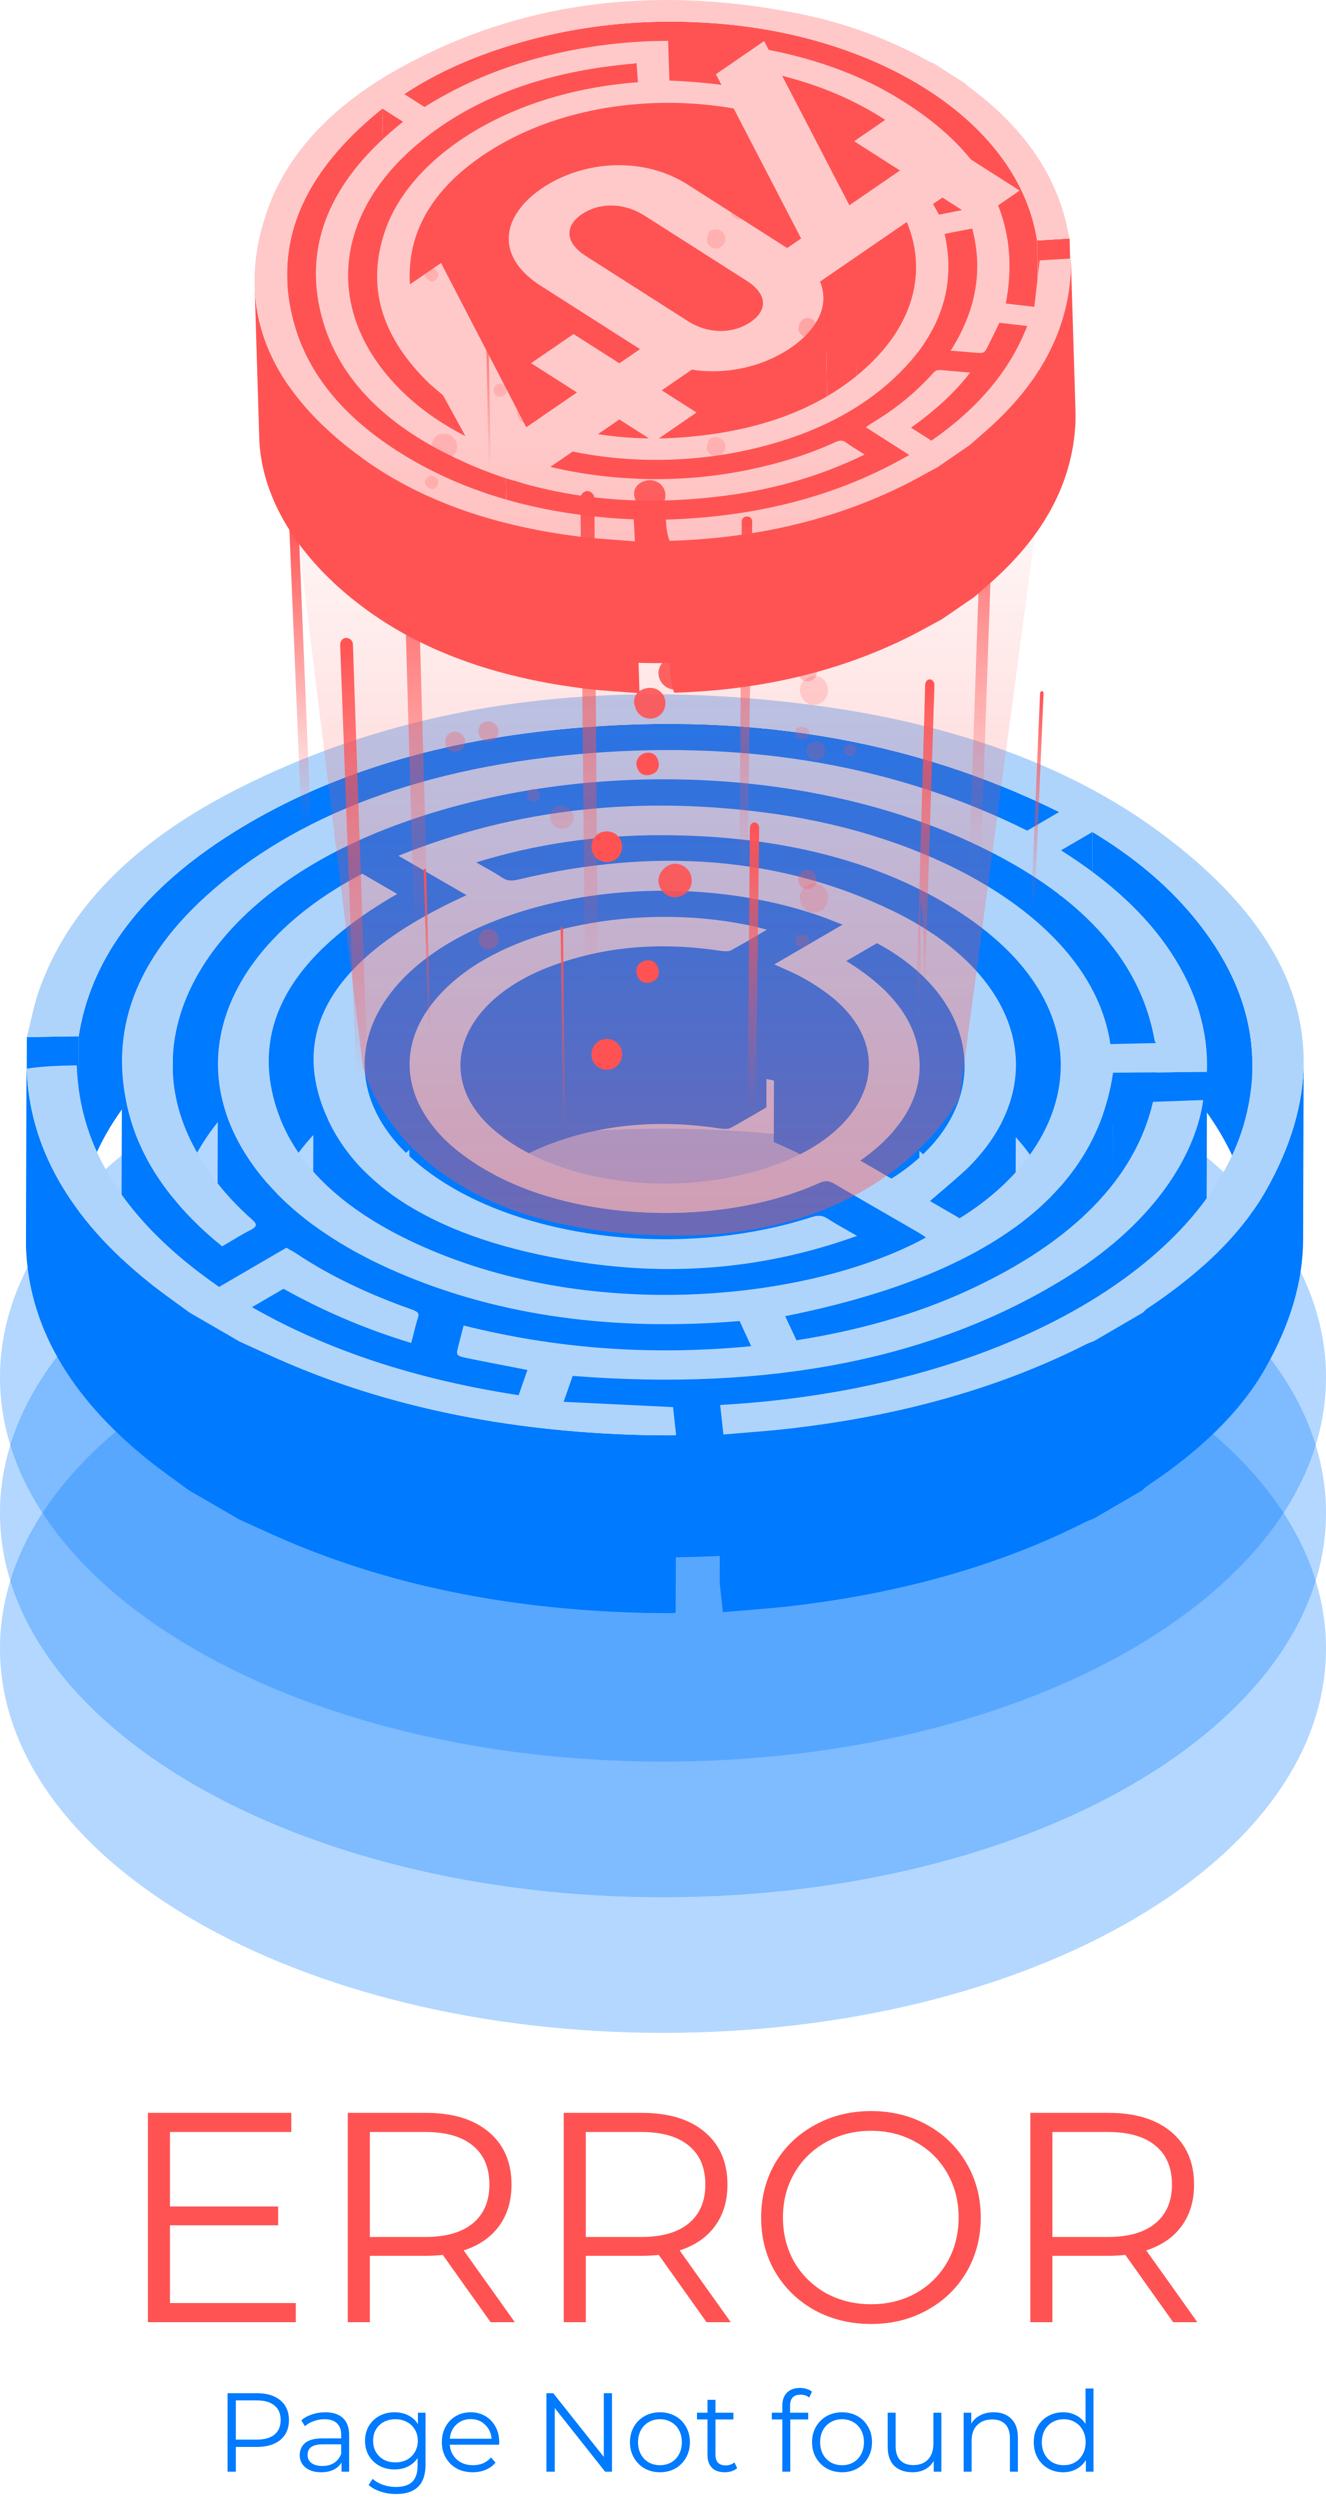 <svg width="284" height="535" viewBox="0 0 284 535" fill="none" xmlns="http://www.w3.org/2000/svg">
<path fill-rule="evenodd" clip-rule="evenodd" d="M142 435.082C220.424 435.082 284 398.258 284 352.833C284 307.408 220.424 270.584 142 270.584C63.576 270.584 0 307.408 0 352.833C0 398.258 63.576 435.082 142 435.082Z" fill="#007AFF" fill-opacity="0.3"/>
<path fill-rule="evenodd" clip-rule="evenodd" d="M142 406.052C220.424 406.052 284 369.228 284 323.803C284 278.378 220.424 241.554 142 241.554C63.576 241.554 0 278.378 0 323.803C0 369.228 63.576 406.052 142 406.052Z" fill="#007AFF" fill-opacity="0.3"/>
<path fill-rule="evenodd" clip-rule="evenodd" d="M142 377.022C220.424 377.022 284 340.198 284 294.773C284 249.348 220.424 212.523 142 212.523C63.576 212.523 0 249.348 0 294.773C0 340.198 63.576 377.022 142 377.022Z" fill="#007AFF" fill-opacity="0.3"/>
<path d="M233.953 178.05L233.846 216.071C231.446 217.467 229.32 218.705 227.11 219.991L227.218 181.97C229.427 180.683 231.554 179.445 233.953 178.05Z" fill="#007AFF"/>
<path d="M226.852 173.792L226.744 211.813C194.811 196.024 158.534 189.923 117.491 194.366C89.884 197.351 66.738 205.191 48.05 217.35C29.363 229.509 19.236 243.835 16.741 259.804L16.848 221.783C19.343 205.813 29.471 191.488 48.158 179.329C66.846 167.17 89.991 159.329 117.598 156.344C158.642 151.902 194.919 158.002 226.852 173.792Z" fill="#007AFF"/>
<path d="M268.237 228.043L268.13 266.065C268.161 254.976 263.875 244.255 255.251 233.931C249.725 227.335 242.661 221.359 233.846 216.071L233.953 178.05C242.768 183.338 249.832 189.315 255.358 195.91C263.982 206.233 268.268 216.954 268.237 228.043Z" fill="#007AFF"/>
<path d="M36.875 265.817L36.982 227.795C37.039 208.04 53.794 188.723 82.517 177.479C121.354 162.273 171.533 163.332 208.133 180.353C211.395 181.871 214.447 183.453 217.301 185.102C234.811 195.227 244.648 207.822 247.269 222.601C247.328 222.922 247.557 223.229 247.569 223.241L247.461 261.262C247.45 261.251 247.22 260.944 247.162 260.623C244.54 245.844 234.703 233.25 217.193 223.124C214.341 221.474 211.287 219.892 208.025 218.375C171.426 201.354 121.247 200.295 82.41 215.501C53.688 226.745 36.931 246.062 36.875 265.817Z" fill="#007AFF"/>
<path d="M99.929 191.591L99.822 229.613C95.135 226.903 90.354 224.138 85.227 221.174L85.335 183.153C90.462 186.117 95.244 188.881 99.929 191.591Z" fill="#007AFF"/>
<path d="M227.188 228.026L227.08 266.048C227.113 254.123 219.759 241.748 202.835 231.634C202.465 231.413 202.09 231.193 201.717 230.977C185.329 221.502 165.137 216.847 141.873 216.772C127.823 216.724 114.592 218.657 101.893 222.598L102.001 184.576C114.699 180.635 127.932 178.703 141.981 178.751C165.244 178.825 185.438 183.48 201.824 192.955C202.199 193.171 202.572 193.392 202.943 193.614C219.867 203.727 227.222 216.103 227.188 228.026Z" fill="#007AFF"/>
<path d="M187.827 201.859L187.719 239.88C185.592 241.118 183.464 242.356 181.137 243.71L181.245 205.689C183.572 204.334 185.699 203.097 187.827 201.859Z" fill="#007AFF"/>
<path d="M16.848 221.783L16.741 259.804C13.066 259.86 9.592 259.921 5.644 259.983L5.752 221.961C9.7 221.9 13.174 221.838 16.848 221.783Z" fill="#007AFF"/>
<path d="M57.453 265.053L57.561 227.031C57.599 213.489 67.145 201.605 85.073 191.323L84.965 229.344C67.037 239.626 57.492 251.51 57.453 265.053Z" fill="#007AFF"/>
<path d="M77.986 265.771L78.093 227.749C78.125 216.656 86.573 205.699 102.624 198.495C123.721 189.018 152.454 188.027 175.428 195.978C177.067 196.542 178.612 197.188 180.454 197.896L180.346 235.918C178.504 235.209 176.96 234.564 175.32 233.999C152.347 226.049 123.614 227.04 102.516 236.517C86.466 243.721 78.017 254.678 77.986 265.771Z" fill="#007AFF"/>
<path d="M186.096 227.946L185.989 265.967C186.004 260.369 182.892 254.738 176.347 250.128C175.166 249.295 173.919 248.481 172.601 247.721C172.233 247.507 171.86 247.299 171.481 247.095C169.744 246.159 167.784 245.368 165.728 244.426L165.835 206.405C167.891 207.348 169.852 208.138 171.588 209.073C171.967 209.277 172.341 209.486 172.708 209.699C174.025 210.461 175.272 211.273 176.455 212.106C183 216.716 186.113 222.347 186.096 227.946Z" fill="#007AFF"/>
<path d="M206.591 228.165L206.484 266.187C206.511 256.68 200.517 247.248 189.192 240.699C188.709 240.42 188.22 240.149 187.718 239.88L187.825 201.859C188.327 202.127 188.817 202.399 189.299 202.678C200.625 209.227 206.618 218.659 206.591 228.165Z" fill="#007AFF"/>
<path d="M98.507 265.986L98.614 227.965C98.637 219.83 105.256 211.754 117.385 207.031C128.742 202.615 141.054 201.495 154.285 203.495C154.972 203.605 156.075 203.653 156.49 203.426C159.09 202.037 161.559 200.545 164.254 198.976L164.146 236.998C161.452 238.565 158.983 240.058 156.382 241.447C155.969 241.674 154.866 241.625 154.177 241.516C140.946 239.514 128.635 240.636 117.278 245.051C105.148 249.774 98.53 257.851 98.507 265.986Z" fill="#007AFF"/>
<path d="M258.524 228.088L258.417 266.11C258.416 266.554 258.407 266.999 258.391 267.444L258.498 229.423C258.515 228.977 258.523 228.532 258.524 228.088Z" fill="#0097A7"/>
<path d="M258.498 229.423L258.391 267.444C251.444 267.5 244.781 267.554 238.285 267.609L238.393 229.588C244.889 229.533 251.552 229.478 258.498 229.423Z" fill="#007AFF"/>
<path d="M196.969 228.205L196.862 266.227C196.841 273.76 192.46 280.483 184.163 286.427L184.27 248.405C192.569 242.462 196.949 235.738 196.969 228.205Z" fill="#007AFF"/>
<path d="M217.597 227.957L217.49 265.979C217.47 273.076 214.466 280.242 208.315 286.804C205.64 289.658 202.228 292.278 199.067 295.071L199.175 257.049C202.337 254.257 205.748 251.637 208.423 248.782C214.573 242.22 217.576 235.054 217.597 227.957Z" fill="#007AFF"/>
<path d="M87.616 265.764L87.724 227.742C87.701 236.011 93.278 244.179 103.966 250.357C105.614 251.31 107.385 252.217 109.273 253.067C128.468 261.713 156.258 261.794 175.369 253.225C176.686 252.636 177.442 252.614 178.677 253.329C181.374 254.925 184.085 256.505 186.81 258.08C188.172 258.867 189.537 259.654 190.905 260.44C192.952 261.623 194.997 262.806 197.042 263.988C197.507 264.257 197.899 264.552 198.328 264.841L198.221 302.862C197.793 302.574 197.399 302.278 196.936 302.01C194.891 300.826 192.844 299.643 190.799 298.461C189.431 297.675 188.066 296.888 186.704 296.101C183.979 294.526 181.268 292.946 178.571 291.35C177.335 290.635 176.58 290.657 175.263 291.247C156.153 299.816 128.362 299.734 109.166 291.089C107.277 290.238 105.506 289.331 103.859 288.379C93.172 282.199 87.593 274.033 87.616 265.764Z" fill="#007AFF"/>
<path d="M67.049 264.659L67.156 226.637C67.146 230.441 68.007 234.413 69.784 238.557C73.34 246.845 79.81 253.631 88.903 258.888C98.551 264.467 111.152 268.323 126.35 270.427C146.591 273.22 165.667 270.977 183.568 264.505L183.46 302.527C165.56 308.998 146.484 311.241 126.242 308.449C111.045 306.346 98.444 302.488 88.795 296.909C79.704 291.652 73.232 284.867 69.678 276.579C67.898 272.435 67.037 268.462 67.049 264.659Z" fill="#007AFF"/>
<path d="M46.573 265.659L46.68 227.638C46.664 233.519 48.263 239.551 51.72 245.537C56.529 253.835 64.121 261.004 74.452 266.977C77.855 268.945 81.557 270.783 85.553 272.489C107.301 281.759 131.73 284.944 158.405 282.736L158.297 320.758C131.622 322.965 107.194 319.782 85.445 310.511C81.45 308.805 77.748 306.967 74.345 304.999C64.013 299.025 56.421 291.856 51.612 283.559C48.155 277.572 46.556 271.541 46.573 265.659Z" fill="#007AFF"/>
<path d="M54.793 262.153L54.686 300.174C54.685 300.533 54.355 300.87 53.596 301.255C51.528 302.294 49.685 303.49 47.474 304.776L47.582 266.754C49.791 265.469 51.634 264.271 53.704 263.233C54.463 262.849 54.792 262.511 54.793 262.153Z" fill="#007AFF"/>
<path d="M26.019 265.019L26.127 226.998C26.115 231.233 26.777 235.54 28.095 239.911C31.018 249.636 37.53 258.556 47.583 266.753L47.475 304.775C37.423 296.577 30.912 287.657 27.988 277.933C26.669 273.561 26.007 269.254 26.019 265.019Z" fill="#007AFF"/>
<path d="M238.393 229.588L238.285 267.609C234.472 293.784 211.131 311.095 168.06 319.713L168.167 281.691C211.238 273.073 234.579 255.763 238.393 229.588Z" fill="#007AFF"/>
<path d="M160.877 288.115L160.769 326.136C159.929 324.307 159.126 322.581 158.297 320.758L158.405 282.736C159.232 284.559 160.037 286.286 160.877 288.115Z" fill="#007AFF"/>
<path d="M257.703 235.434L257.596 273.456C256.173 284.109 248.206 298.861 228.962 310.985C200.254 329.073 164.369 335.785 122.547 332.498L122.654 294.476C164.476 297.763 200.361 291.051 229.069 272.963C248.314 260.839 256.281 246.087 257.703 235.434Z" fill="#007AFF"/>
<path d="M60.722 275.832L60.614 313.854C58.346 315.174 56.219 316.412 53.866 317.78L53.974 279.759C56.326 278.391 58.453 277.152 60.722 275.832Z" fill="#007AFF"/>
<path d="M279.21 227.233L279.099 265.256C279.08 274.193 276.36 283.427 270.976 292.887C265.63 302.29 256.856 310.63 245.603 318.092C245.23 318.353 244.988 318.652 244.671 318.95C241.224 320.965 237.74 322.98 234.276 324.995C233.623 325.275 232.916 325.517 232.32 325.816C213.858 335.145 192.527 341.134 168.495 343.839C164.042 344.324 159.553 344.623 154.821 345.034L154.933 307.011C159.646 306.601 164.154 306.321 168.607 305.817C192.639 303.112 213.951 297.123 232.432 287.794C233.027 287.495 233.736 287.252 234.387 286.973C237.852 284.958 241.318 282.943 244.782 280.928C245.099 280.629 245.342 280.332 245.714 280.07C256.966 272.607 265.741 264.268 271.088 254.865C276.472 245.406 279.192 236.17 279.21 227.233Z" fill="#007AFF"/>
<path d="M89.633 281.473L89.526 319.494C89.526 319.625 89.499 319.768 89.445 319.926C88.875 321.707 88.481 323.495 87.971 325.448L88.078 287.427C88.589 285.474 88.982 283.685 89.553 281.904C89.606 281.747 89.633 281.603 89.633 281.473Z" fill="#007AFF"/>
<path d="M88.079 287.427L87.972 325.448C77.711 322.354 68.821 318.42 60.614 313.853L60.722 275.831C68.928 280.398 77.819 284.332 88.079 287.427Z" fill="#007AFF"/>
<path d="M97.772 327.489L97.88 289.467C97.879 289.776 97.989 289.984 98.282 290.154C98.7 290.395 99.489 290.561 100.855 290.838C104.843 291.649 108.854 292.406 112.961 293.204L112.853 331.226C108.747 330.428 104.735 329.672 100.747 328.86C99.38 328.582 98.593 328.417 98.175 328.175C97.881 328.005 97.771 327.798 97.772 327.489Z" fill="#007AFF"/>
<path d="M122.654 294.476L122.547 332.498C121.929 334.307 121.31 336.032 120.61 338.041L120.718 300.02C121.418 298.011 122.036 296.285 122.654 294.476Z" fill="#007AFF"/>
<path d="M154.937 307.014L154.829 345.035C154.591 342.786 154.355 340.744 154.142 338.714L154.249 300.693C154.462 302.722 154.699 304.764 154.937 307.014Z" fill="#007AFF"/>
<path fill-rule="evenodd" clip-rule="evenodd" d="M245.059 280.657L245.058 280.657L245.058 280.658C244.969 280.749 244.881 280.839 244.787 280.928L239.587 283.954L234.387 286.981C234.189 287.063 233.984 287.143 233.779 287.223C233.314 287.406 232.846 287.589 232.436 287.799C213.958 297.132 192.64 303.108 168.599 305.811C165.618 306.147 162.608 306.388 159.526 306.635L159.524 306.636C158.014 306.757 156.487 306.879 154.937 307.015C154.82 305.91 154.703 304.855 154.59 303.828C154.472 302.763 154.357 301.727 154.249 300.694C214.007 297.379 258.613 270.894 266.747 239.334C270.657 224.196 266.877 209.699 255.358 195.91C249.832 189.314 242.768 183.338 233.953 178.05L232.269 179.03C230.529 180.042 228.897 180.992 227.218 181.97C237.534 188.468 245.482 195.738 250.851 203.915C256.233 212.127 258.817 220.6 258.499 229.424C251.552 229.479 244.89 229.533 238.394 229.589C234.58 255.764 211.239 273.074 168.168 281.692C168.913 283.288 169.729 285.021 170.593 286.85C184.12 284.718 196.241 281.238 207.037 276.307C229.967 265.833 243.155 252.085 246.941 235.82C250.683 235.685 254.066 235.565 257.439 235.445L257.703 235.435C256.281 246.088 248.314 260.84 229.069 272.965C200.361 291.052 164.476 297.764 122.654 294.477C122.269 295.607 121.882 296.705 121.476 297.859L121.476 297.86C121.232 298.553 120.98 299.267 120.718 300.021L124.831 300.219L124.869 300.221C131.374 300.535 137.73 300.842 144.151 301.148C144.319 302.704 144.494 304.28 144.671 305.874L144.814 307.166C144.586 307.177 144.402 307.19 144.244 307.201L144.242 307.201C144.023 307.216 143.853 307.228 143.688 307.228C143.039 307.222 142.39 307.218 141.742 307.214H141.739C140.15 307.205 138.564 307.196 136.989 307.153C108.413 306.355 82.62 301.052 59.777 290.985C57.635 290.044 55.531 289.08 53.428 288.117C52.732 287.798 52.035 287.479 51.338 287.16C49.542 286.122 47.746 285.083 45.95 284.045C44.154 283.006 42.358 281.968 40.562 280.929C39.697 280.29 38.821 279.656 37.946 279.021L37.945 279.02L37.945 279.02C35.798 277.464 33.653 275.907 31.656 274.286C14.78 260.661 6.206 245.449 5.672 228.716C9.183 228.171 12.639 228.093 16.206 228.013H16.206L16.445 228.008C17.008 245.896 26.996 261.666 46.932 275.427C51.623 272.697 56.18 270.044 60.874 267.312L61.336 267.043C61.59 267.189 61.84 267.328 62.083 267.462L62.085 267.463C62.319 267.593 62.547 267.719 62.766 267.845C62.989 267.975 63.203 268.105 63.406 268.24C64.974 269.288 66.6 270.297 68.28 271.269C74.261 274.728 80.933 277.706 88.205 280.262C88.544 280.378 88.818 280.494 89.034 280.618C89.596 280.943 89.748 281.323 89.554 281.904C89.153 283.157 88.839 284.413 88.511 285.727L88.51 285.727C88.372 286.282 88.231 286.847 88.079 287.427C77.819 284.332 68.928 280.398 60.722 275.832C59.536 276.522 58.39 277.189 57.229 277.865C56.169 278.482 55.098 279.106 53.975 279.759C70.126 289.002 89.096 295.226 111.083 298.602C111.364 297.794 111.635 297.015 111.903 296.248L111.907 296.238C112.262 295.221 112.61 294.225 112.962 293.203C111.844 292.986 110.733 292.772 109.628 292.559C106.673 291.99 103.758 291.428 100.856 290.837C99.489 290.56 98.701 290.394 98.284 290.153C97.712 289.823 97.835 289.349 98.121 288.254L98.127 288.231C98.377 287.222 98.638 286.22 98.919 285.145C99.042 284.674 99.168 284.19 99.299 283.684C119.102 288.65 139.444 290.183 160.878 288.114C160.578 287.46 160.283 286.82 159.989 286.184C159.461 285.039 158.938 283.907 158.406 282.735C131.731 284.943 107.302 281.759 85.554 272.488C81.558 270.782 77.856 268.944 74.453 266.976C64.122 261.002 56.53 253.834 51.721 245.536C38.898 223.33 51.633 200.503 77.605 187.003L80.515 188.686L80.614 188.743C82.067 189.583 83.546 190.438 85.075 191.322C62.208 204.437 52.977 220.159 59.721 238.604C63.156 247.972 70.635 255.919 81.79 262.369C85.53 264.531 89.681 266.526 94.234 268.348C130.904 283.025 175.154 277.557 198.331 264.84C198.207 264.756 198.086 264.672 197.965 264.588C197.669 264.382 197.375 264.178 197.046 263.987C195 262.804 192.954 261.621 190.908 260.439C189.54 259.653 188.175 258.866 186.813 258.079C184.088 256.504 181.377 254.924 178.681 253.328C177.445 252.613 176.689 252.635 175.372 253.224C156.262 261.793 128.471 261.712 109.276 253.066C107.387 252.216 105.616 251.31 103.969 250.356C85.076 239.433 82.149 222.298 97.91 209.368C112.071 197.759 139.123 193.123 162 198.385C162.386 198.473 162.768 198.577 163.205 198.696C163.52 198.782 163.863 198.875 164.256 198.976C163.606 199.354 162.97 199.728 162.342 200.096L162.341 200.097C160.363 201.258 158.465 202.371 156.492 203.426C156.079 203.653 154.975 203.605 154.287 203.495C141.056 201.494 128.745 202.615 117.387 207.031C98.046 214.562 92.718 230.62 105.798 241.844C107.518 243.318 109.435 244.658 111.511 245.858C125.819 254.13 147.747 255.808 165.736 249.436C187.696 241.651 192.871 223.666 176.457 212.105C175.275 211.272 174.028 210.46 172.71 209.698C172.342 209.485 171.969 209.277 171.59 209.072C170.387 208.424 169.077 207.845 167.701 207.237L167.7 207.237C167.091 206.968 166.469 206.693 165.837 206.404L166.732 205.883C171.26 203.248 175.743 200.639 180.455 197.896C179.876 197.674 179.327 197.457 178.795 197.248C177.633 196.79 176.553 196.365 175.429 195.978C152.455 188.027 123.722 189.018 102.625 198.495C75.271 210.771 69.996 233.948 90.834 250.123C92.767 251.624 94.86 253.019 97.085 254.307C117.174 265.922 148.235 268.704 173.645 260.549C174.991 260.114 175.907 260.024 176.999 260.655C178 261.305 178.801 261.786 179.642 262.272C180.24 262.618 180.857 262.966 181.496 263.326L181.497 263.326L181.498 263.327C182.165 263.703 182.855 264.091 183.568 264.503C165.667 270.975 146.591 273.217 126.35 270.425C111.152 268.322 98.552 264.465 88.903 258.886C79.811 253.629 73.34 246.844 69.784 238.555C61.519 219.285 73.074 203.728 99.93 191.589L99.229 191.184L99.145 191.135C94.71 188.57 90.177 185.95 85.336 183.151C110.271 173.11 137.096 170.056 166.248 174.231C182.2 176.523 197.526 181.542 209.898 188.696C225.035 197.448 235.756 209.393 237.825 223.459C238.985 223.433 240.147 223.406 241.336 223.379L241.344 223.379C243.309 223.333 245.347 223.286 247.569 223.239C247.557 223.227 247.328 222.92 247.269 222.599C244.648 207.82 234.811 195.226 217.301 185.1C214.448 183.451 211.395 181.868 208.133 180.351C171.533 163.329 121.354 162.27 82.517 177.477C45.857 191.831 28.69 219.333 40.863 244.112C43.826 250.143 48.079 255.824 54.047 261.057C55.036 261.931 55.157 262.494 53.704 263.23C52.276 263.947 50.956 264.739 49.548 265.584L49.547 265.585C48.916 265.964 48.266 266.353 47.582 266.751C37.529 258.553 31.018 249.633 28.094 239.909C22.912 222.723 27.871 206.533 44.055 191.83C63.269 174.381 90.905 163.983 126.351 161.197C161.677 158.425 192.927 164.292 220.01 177.771L222.107 176.55C223.632 175.663 225.164 174.771 226.851 173.789C194.919 157.999 158.642 151.899 117.598 156.341C89.991 159.326 66.846 167.167 48.158 179.326C29.471 191.485 19.343 205.81 16.848 221.78C14.824 221.81 12.861 221.843 10.846 221.876L10.834 221.876C9.195 221.903 7.521 221.931 5.752 221.958C6.02 220.905 6.262 219.859 6.503 218.819L6.503 218.819C7.044 216.486 7.576 214.187 8.375 211.918C14.257 195.247 27.68 180.893 49.502 169.56C85.651 150.771 127.93 144.643 175.258 151.059C199.329 154.318 220.211 160.97 237.281 170.84C240.673 172.802 243.914 174.889 247 177.104C279.449 200.404 287.196 226.517 271.089 254.866C265.737 264.264 256.963 272.612 245.719 280.068C245.457 280.249 245.258 280.453 245.059 280.657ZM205.537 260.729C232.168 244.306 237.476 214.252 202.943 193.614C202.572 193.392 202.199 193.173 201.824 192.955C185.437 183.48 165.244 178.825 141.981 178.751C127.931 178.703 114.699 180.635 102.001 184.576C102.639 184.945 103.255 185.291 103.849 185.624L103.85 185.625L103.85 185.625C104.396 185.932 104.923 186.228 105.432 186.521C106.163 186.944 106.854 187.362 107.509 187.802C107.604 187.866 107.699 187.926 107.793 187.98C108.878 188.608 109.868 188.528 111.328 188.173C140.206 181.302 167.237 183.317 191.238 194.961C192.897 195.765 194.485 196.607 195.992 197.478C219.211 210.904 224.292 231.849 208.423 248.782C206.575 250.755 204.375 252.615 202.148 254.498C201.153 255.34 200.152 256.186 199.175 257.049C200.339 257.723 201.571 258.436 202.851 259.176L205.537 260.729ZM187.502 250.273C186.44 249.658 185.366 249.038 184.27 248.404C193.114 242.071 197.508 234.85 196.917 226.706C196.327 218.605 191.012 211.638 181.245 205.689C182.501 204.958 183.698 204.261 184.869 203.58C185.868 202.998 186.847 202.428 187.827 201.859C188.329 202.127 188.818 202.399 189.3 202.678C210.966 215.206 213.12 238.289 190.931 252.255C189.792 251.597 188.654 250.939 187.502 250.273Z" fill="#AFD4FB"/>
<path d="M144.816 307.16L144.704 345.182C144.164 345.22 143.866 345.257 143.587 345.257C141.333 345.219 139.097 345.238 136.88 345.164C108.302 344.38 82.518 339.063 59.66 329.007C56.81 327.757 54.034 326.451 51.221 325.182C47.645 323.112 44.048 321.021 40.453 318.951C37.473 316.75 34.362 314.585 31.548 312.309C14.67 298.689 6.1 283.466 5.56 266.73L5.671 228.708C6.212 245.443 14.781 260.668 31.66 274.287C34.473 276.563 37.566 278.727 40.565 280.928C44.16 283 47.737 285.089 51.333 287.159C54.146 288.447 56.921 289.735 59.772 290.985C82.612 301.059 108.414 306.358 136.991 307.16C139.208 307.216 141.443 307.197 143.68 307.234C143.978 307.234 144.277 307.198 144.816 307.16Z" fill="#007AFF"/>
<path d="M222.124 51.47L223.109 106.94C219.185 81.71 189.801 63.355 154.965 60.528C138.276 59.169 122.312 61.053 107.153 66.203C99.906 68.661 93.341 71.773 87.565 75.606L86.58 20.137C92.356 16.303 98.921 13.191 106.168 10.733C121.327 5.582 137.291 3.699 153.98 5.058C188.815 7.885 218.2 26.24 222.124 51.47Z" fill="#FF5353"/>
<path d="M136.617 17.603L137.602 73.073C137.512 71.77 137.423 70.467 137.316 68.953L136.332 13.483C136.438 14.997 136.528 16.3 136.617 17.603Z" fill="#FF4081"/>
<path d="M154.511 18.155L155.496 73.625L154.312 71.355L153.327 15.884L154.511 18.155Z" fill="#FF5353"/>
<path d="M86.338 26.043L87.323 81.513L82.895 78.691L81.911 23.221L86.338 26.043Z" fill="#FF5353"/>
<path d="M136.332 13.484L137.316 68.954C137.299 68.959 136.961 69.067 136.62 69.098C120.334 70.497 106.502 74.9 95.423 82.506L94.438 27.036C105.517 19.43 119.349 15.027 135.635 13.628C135.976 13.597 136.314 13.489 136.332 13.484Z" fill="#FF5353"/>
<path d="M189.599 25.661L190.583 81.131C184.094 76.894 176.691 73.759 168.503 71.69L167.518 16.22C175.706 18.289 183.11 21.424 189.599 25.661Z" fill="#FF5353"/>
<path d="M159.664 28.09L160.649 83.56L158.127 78.691L157.141 23.221L159.664 28.09Z" fill="#FF5353"/>
<path d="M162.805 34.129L163.79 89.599L160.649 83.56L159.664 28.09L162.805 34.129Z" fill="#FF5353"/>
<path d="M192.759 36.488L193.744 91.958L183.928 85.7L182.943 30.23L192.759 36.488Z" fill="#FF5353"/>
<path d="M165.374 39.076L166.359 94.546L163.79 89.599L162.805 34.129L165.374 39.076Z" fill="#FF5353"/>
<path d="M201.843 42.279L202.828 97.749L200.802 99.139L199.818 43.669L201.843 42.279Z" fill="#FF5353"/>
<path d="M218.381 40.79L219.366 96.26L214.751 99.429L213.766 43.959L218.381 40.79Z" fill="#FF5353"/>
<path d="M206.057 44.965L207.042 100.435L202.828 97.749L201.843 42.279L206.057 44.965Z" fill="#FF5353"/>
<path d="M62.478 114.768L61.493 59.298C61.26 46.183 68.22 34.182 81.911 23.221L82.895 78.691C69.204 89.652 62.245 101.653 62.478 114.768Z" fill="#FF5353"/>
<path d="M75.548 114.907L74.564 59.437C74.387 49.487 79.287 39.478 89.225 31.024C90.888 29.609 92.626 28.279 94.438 27.036L95.423 82.506C93.612 83.749 91.873 85.079 90.21 86.494C80.272 94.948 75.372 104.957 75.548 114.907Z" fill="#FF5353"/>
<path d="M88.73 114.911L87.745 59.441C87.743 59.31 87.741 59.179 87.741 59.047C87.721 49.192 92.789 40.547 103.173 33.419C103.402 33.262 103.632 33.107 103.866 32.952C119.387 22.641 139.912 20.193 157.142 23.222L158.127 78.692C140.897 75.663 120.373 78.109 104.851 88.421C104.617 88.577 104.387 88.733 104.158 88.889C93.774 96.018 88.707 104.663 88.726 114.519C88.726 114.649 88.727 114.78 88.73 114.911Z" fill="#FF5353"/>
<path d="M122.949 105.469L121.964 49.999C121.938 48.517 122.834 47.075 124.603 45.862C128.314 43.314 133.6 43.314 138.028 46.136L139.013 101.606C134.585 98.784 129.3 98.784 125.587 101.332C123.819 102.545 122.923 103.987 122.949 105.469Z" fill="#FF5353"/>
<path d="M208.228 48.911L209.213 104.381C207.2 104.773 205.293 105.142 203.295 105.523L202.31 50.053C204.308 49.672 206.215 49.303 208.228 48.911Z" fill="#FF5353"/>
<path d="M171.579 51.038L172.564 106.507L166.359 94.546L165.374 39.076L171.579 51.038Z" fill="#FF5353"/>
<path d="M194.216 47.514L195.201 102.984L190.172 106.437L189.186 50.968L194.216 47.514Z" fill="#FF5353"/>
<path d="M229.089 51.045L230.074 91.206C227.595 91.351 225.338 91.485 223.109 91.631L222.124 51.47C224.352 51.325 226.61 51.191 229.089 51.045Z" fill="#FF5353"/>
<path d="M189.186 50.968L190.172 106.437L183.937 110.717L182.952 55.247L189.186 50.968Z" fill="#FF5353"/>
<path d="M229.373 55.808L228.556 95.968L227.729 93.548L229.373 55.812V55.808Z" fill="#FF4081"/>
<path d="M209.295 56.435L210.279 111.905C210.236 109.424 209.881 106.918 209.213 104.382L208.228 48.913C208.896 51.447 209.25 53.954 209.295 56.435Z" fill="#FF5353"/>
<path d="M196.198 56.758L197.183 112.227C197.127 109.027 196.427 105.915 195.201 102.984L194.216 47.514C195.443 50.445 196.142 53.557 196.198 56.758Z" fill="#FF5353"/>
<path d="M109.946 106.738L108.961 51.268C109.015 54.248 110.612 57.253 114.08 59.948L115.065 115.418C111.597 112.723 109.999 109.718 109.946 106.738Z" fill="#FF5353"/>
<path d="M182.952 55.247L183.937 110.717L177.71 114.992L176.725 59.522L182.952 55.247Z" fill="#FF5353"/>
<path d="M159.934 60.102L160.92 115.572L139.012 101.606L138.027 46.136L159.934 60.102Z" fill="#FF5353"/>
<path d="M115.828 61.172L116.813 116.642C116.179 116.238 115.592 115.833 115.063 115.417L114.079 59.947C114.606 60.364 115.194 60.768 115.828 61.172Z" fill="#FF5353"/>
<path d="M176.725 59.522L177.71 114.992L176.626 115.736L175.641 60.266L176.725 59.522Z" fill="#FF5353"/>
<path d="M163.414 64.821L164.399 120.291C164.37 118.693 163.233 117.047 160.919 115.572L159.934 60.102C162.248 61.577 163.386 63.223 163.414 64.821Z" fill="#FF5353"/>
<path d="M216.204 56.243L217.189 111.713C217.239 114.54 216.973 117.447 216.401 120.429L215.416 64.959C215.988 61.977 216.254 59.07 216.204 56.243Z" fill="#FF5353"/>
<path d="M220.001 69.775L220.985 109.935C218.913 109.69 217.007 109.473 215.034 109.241L214.049 69.081C216.022 69.312 217.927 69.53 220.001 69.775Z" fill="#FF5353"/>
<path d="M137.079 74.72L138.064 130.19L116.813 116.642L115.828 61.172L137.079 74.72Z" fill="#FF5353"/>
<path d="M214.048 69.081L215.033 116.896C214.179 118.655 213.347 120.368 212.486 122.071C212.183 122.652 212.002 122.99 211.736 123.172C211.369 123.424 210.842 123.381 209.609 123.277C208.016 123.148 206.422 123.019 204.593 122.871L203.608 75.055C205.437 75.205 207.031 75.333 208.625 75.462C209.857 75.566 210.385 75.609 210.751 75.357C211.017 75.175 211.198 74.837 211.501 74.255C212.362 72.552 213.195 70.84 214.048 69.081Z" fill="#FF5353"/>
<path d="M176.354 63.656L177.339 119.126C177.408 122.995 174.837 126.828 170.38 129.887C166.095 132.829 160.654 134.653 155.008 134.901C153.067 134.98 151.11 134.888 149.173 134.581L148.188 79.111C150.125 79.418 152.083 79.51 154.023 79.431C159.669 79.183 165.11 77.359 169.395 74.417C173.851 71.358 176.423 67.525 176.354 63.656Z" fill="#FF5353"/>
<path d="M117.998 80.44L118.984 135.911L114.732 133.2L113.747 77.73L117.998 80.44Z" fill="#FF5353"/>
<path d="M148.188 79.111L149.173 134.581L146.635 136.323L145.651 80.853L148.188 79.111Z" fill="#FF5353"/>
<path d="M93.911 82.201L94.896 137.671L93.835 138.399L92.85 82.929L93.911 82.201Z" fill="#FF5353"/>
<path d="M81.756 115.06L80.771 59.59C80.918 67.878 84.981 75.637 92.85 82.929L93.835 138.399C85.966 131.107 81.903 123.348 81.756 115.06Z" fill="#FF5353"/>
<path d="M145.651 80.853L146.635 136.323L142.72 139.011L141.735 83.54L145.651 80.853Z" fill="#FF5353"/>
<path d="M123.571 83.992L124.557 139.463L118.984 135.911L117.998 80.44L123.571 83.992Z" fill="#FF5353"/>
<path d="M149.186 88.29L150.171 143.76L148.619 144.825L147.634 89.355L149.186 88.29Z" fill="#FF5353"/>
<path d="M99.698 93.357L100.684 133.517L94.896 122.361L93.911 82.201L99.698 93.357Z" fill="#FF5353"/>
<path d="M132.647 89.779L133.633 129.94L129.062 133.077L128.077 92.916L132.647 89.779Z" fill="#FF5353"/>
<path d="M138.991 93.822L139.976 139.34L133.633 135.296L132.647 89.779L138.991 93.822Z" fill="#FF5353"/>
<path d="M147.634 89.355L148.619 129.515L142.099 133.992L141.114 93.831L147.634 89.355Z" fill="#FF5353"/>
<path d="M203.122 56.564L204.107 112.034C204.262 120.808 199.13 122.192 190.982 129.736C189.114 131.465 188.242 134.841 186.083 136.323C179.544 140.811 171.875 128.528 162.755 130.717C149.344 133.93 135.687 133.896 123.634 131.426L122.649 96.642C134.702 99.112 148.359 99.146 161.77 95.933C170.891 93.745 178.753 90.391 185.291 85.903C187.45 84.421 189.465 82.815 191.334 81.086C199.481 73.543 203.278 65.339 203.122 56.564Z" fill="#FF5353"/>
<path d="M207.789 79.735L208.774 119.895C205.4 124.294 201.11 128.128 196.111 131.691L195.126 91.53C200.124 87.967 204.414 84.132 207.789 79.735Z" fill="#FF5353"/>
<path d="M194.74 97.374L195.725 132.157L186.42 133.403L185.434 91.442L194.74 97.374Z" fill="#FF5353"/>
<path d="M122.648 96.642L123.633 131.426L118.853 134.709L117.867 99.925L122.648 96.642Z" fill="#FF5353"/>
<path d="M68.645 99.296L67.66 59.136C67.7 61.387 67.968 63.675 68.47 66.002C71.696 80.958 83.28 92.44 102.599 100.23C104.488 100.995 106.406 101.7 108.331 102.329L109.316 142.489C107.391 141.859 105.472 141.156 103.584 140.39C84.265 132.6 72.681 121.118 69.455 106.162C68.953 103.835 68.684 101.547 68.645 99.296Z" fill="#FF5353"/>
<path d="M112.521 103.594L113.507 138.378L112.444 139.107L111.46 104.323L112.521 103.594Z" fill="#FF5353"/>
<path d="M111.46 103.292L112.444 139.107L109.314 137.111L108.33 102.329L111.46 103.292Z" fill="#FF5353"/>
<path d="M185.177 97.279L186.161 132.062C177.168 136.477 167.363 139.398 156.656 140.825C141.503 142.849 127.028 142.124 113.507 138.378L112.522 103.594C126.043 107.339 140.519 108.065 155.671 106.042C166.378 104.614 176.183 101.694 185.177 97.279Z" fill="#FF5353"/>
<path d="M135.981 115.86C132.201 115.554 128.521 115.361 124.892 114.942C106.497 112.774 90.615 107.384 78.026 98.372C62.593 87.324 54.772 74.73 54.524 60.766L55.509 93.272C55.758 107.235 64.837 120.73 79.011 130.877C91.6 139.891 107.482 145.281 125.877 147.448C129.506 147.868 133.186 148.06 136.966 148.366L135.981 115.86Z" fill="#FF5353"/>
<path d="M229.373 55.812C229.352 56.756 229.385 57.704 229.319 58.648C228.565 70.749 222.832 81.768 211.825 91.638C210.466 92.865 209.053 94.067 207.663 95.285L200.841 99.968C198.412 101.271 196.046 102.633 193.555 103.867C178.611 111.275 161.87 115.197 143.418 115.756L144.403 148.262C162.854 147.703 179.594 143.781 194.54 136.372C197.03 135.138 199.397 133.776 201.825 132.473L208.647 127.791C210.038 126.574 211.451 125.371 212.81 124.144C223.79 114.24 229.549 103.254 230.303 91.154C230.37 90.21 230.337 89.261 230.358 88.318L229.373 55.812Z" fill="#FF5353"/>
<path d="M143.59 143.717C143.697 145.26 143.789 146.754 144.403 148.263L143.418 115.757C142.804 114.249 142.712 112.755 142.606 111.211L143.59 143.717Z" fill="#FF5353"/>
<path fill-rule="evenodd" clip-rule="evenodd" d="M78.026 98.372C90.615 107.384 106.496 112.774 124.892 114.942C127.371 115.228 129.874 115.408 132.417 115.592C133.597 115.678 134.786 115.763 135.985 115.861C135.933 114.75 135.875 113.727 135.818 112.71C135.789 112.193 135.759 111.678 135.731 111.153C118.13 110.42 102.286 106.41 88.793 98.745C75.306 91.073 66.577 81.431 63.158 69.801C58.088 52.523 64.646 37.045 81.914 23.221L86.341 26.043C71.593 37.775 65.262 51.115 68.472 66.002C71.698 80.958 83.282 92.44 102.601 100.23C104.489 100.995 106.408 101.699 108.333 102.329L112.524 103.595C126.045 107.341 140.52 108.066 155.673 106.043C166.38 104.615 176.185 101.695 185.179 97.28C184.756 97.01 184.343 96.754 183.942 96.505C182.983 95.91 182.089 95.355 181.27 94.748C180.46 94.153 179.824 94.215 178.865 94.651C173.13 97.284 166.886 99.195 160.243 100.562C146.153 103.473 131.219 103.094 117.87 99.927L122.651 96.645C134.704 99.115 148.361 99.149 161.772 95.935C170.892 93.746 178.754 90.393 185.293 85.905C187.453 84.423 189.468 82.817 191.336 81.088C201.468 71.706 204.871 61.306 202.313 50.055C204.311 49.673 206.218 49.304 208.231 48.913C210.607 57.934 209.014 66.577 203.611 75.055C205.44 75.204 207.034 75.333 208.628 75.462C209.86 75.566 210.387 75.609 210.754 75.357C211.02 75.175 211.201 74.837 211.504 74.255C212.351 72.582 213.168 70.899 214.007 69.173L214.007 69.173L214.007 69.172L214.009 69.167L214.01 69.166L214.051 69.081C214.917 69.182 215.77 69.281 216.629 69.381C217.729 69.509 218.839 69.637 220.003 69.775C216.392 79.146 209.606 87.291 199.487 94.308L195.129 91.529C200.127 87.967 204.416 84.132 207.791 79.734C207.242 79.688 206.705 79.645 206.176 79.603L206.175 79.603L206.175 79.603L206.175 79.603L206.174 79.603L206.174 79.603L206.173 79.603C204.629 79.479 203.161 79.362 201.697 79.208C201.054 79.138 200.638 79.212 200.282 79.457C200.145 79.55 200.018 79.668 199.891 79.811C197.089 82.946 193.827 85.844 190.027 88.453C188.978 89.174 187.887 89.871 186.754 90.546C186.573 90.655 186.402 90.767 186.231 90.884C186.099 90.975 185.967 91.068 185.831 91.164C185.704 91.254 185.573 91.346 185.436 91.441L194.741 97.373C179.665 106.084 162.317 110.626 142.608 111.21L142.615 111.311C142.719 112.82 142.82 114.281 143.42 115.756C161.872 115.197 178.613 111.275 193.558 103.867C195.246 103.03 196.878 102.134 198.51 101.238C199.285 100.813 200.061 100.387 200.843 99.968L207.665 95.285C208.128 94.879 208.594 94.475 209.059 94.072C209.991 93.263 210.921 92.456 211.828 91.638C222.834 81.768 228.567 70.749 229.321 58.648C229.364 58.035 229.365 57.419 229.367 56.805C229.367 56.474 229.368 56.143 229.375 55.812C229.375 55.742 229.361 55.67 229.343 55.577C229.338 55.551 229.333 55.524 229.328 55.495C229.319 55.448 229.311 55.396 229.302 55.337C227.059 55.461 224.845 55.596 222.678 55.729C222.559 56.762 222.439 57.791 222.319 58.819L222.319 58.82L222.319 58.824L222.315 58.862L222.314 58.862L222.314 58.862L222.314 58.862C222.053 61.11 221.791 63.358 221.53 65.664C220.214 65.517 219.006 65.376 217.826 65.237L217.82 65.237L217.818 65.237C217.013 65.142 216.221 65.049 215.418 64.958C216.857 57.462 216.36 50.435 213.768 43.958L218.384 40.789L207.934 34.127C203.908 29.128 198.363 24.536 191.237 20.342C182.89 15.43 173.425 12.377 164.642 10.675L163.659 8.793L161.686 10.147L155.971 14.07L153.328 15.884L154.511 18.155C150.974 17.694 147.254 17.396 143.37 17.243C143.346 16.492 143.322 15.736 143.297 14.973L143.297 14.967C143.231 12.941 143.165 10.872 143.093 8.742C133.371 8.776 124.049 10.041 115.006 12.479C106.015 14.912 98.051 18.418 90.924 22.906L86.58 20.138C92.356 16.304 98.921 13.192 106.168 10.734C121.327 5.584 137.291 3.7 153.98 5.059C188.816 7.886 218.2 26.241 222.124 51.471C224.352 51.326 226.61 51.192 229.089 51.046C228.944 50.436 228.811 49.833 228.679 49.237L228.679 49.236L228.679 49.235L228.679 49.234L228.679 49.234L228.678 49.233C228.382 47.894 228.093 46.585 227.702 45.288C224.616 35.167 217.943 26.266 207.573 18.629C207.327 18.451 207.115 18.248 206.908 18.05C206.826 17.972 206.745 17.894 206.663 17.819L199.945 13.537C199.839 13.495 199.731 13.457 199.624 13.419L199.623 13.419C199.398 13.34 199.176 13.262 198.985 13.154C190.725 8.546 181.49 4.991 171.096 2.92C139.767 -3.346 111.021 0.439 85.484 14.634C83.048 15.986 80.749 17.405 78.596 18.884C67.798 26.297 60.565 35.258 57.08 45.502C50.207 65.663 57.154 83.431 78.026 98.372ZM89.225 31.024C90.888 29.609 92.627 28.279 94.438 27.036C105.517 19.43 119.349 15.026 135.634 13.628C135.975 13.597 136.313 13.489 136.33 13.484C136.437 14.998 136.527 16.301 136.616 17.604C121.124 18.755 108 23.527 98.419 30.104C90.582 35.484 85.116 42.07 82.661 48.871C78.285 60.994 81.519 72.047 92.076 82.2C92.213 82.332 92.952 82.957 93.643 83.542C94.227 84.036 94.776 84.501 94.896 84.612L99.698 93.357C94.712 90.786 90.274 87.738 86.606 84.233C69.673 68.105 70.628 46.842 89.225 31.024ZM157.141 23.221C139.911 20.192 119.387 22.639 103.865 32.95C103.631 33.106 103.401 33.262 103.172 33.418C92.788 40.547 87.721 49.192 87.74 59.046C87.739 59.654 87.769 60.261 87.805 60.862L93.836 56.721L94.461 56.293L106.84 80.135L110.809 87.78L112.72 91.441L115.363 89.626L119.806 86.576L123.571 83.992L117.998 80.44L113.746 77.729L117.737 74.99L122.624 71.635L122.836 71.491L125.453 73.16L132.659 77.754L135.242 75.981L137.079 74.72L115.828 61.172C115.194 60.768 114.607 60.364 114.079 59.947C110.44 57.119 108.86 53.948 108.965 50.825C109.025 48.57 109.965 46.34 111.649 44.273C112.66 43.023 113.929 41.828 115.449 40.734C115.615 40.611 115.796 40.486 115.976 40.363C121.104 36.843 127.871 34.937 134.64 35.424C139.018 35.724 143.4 37.031 147.338 39.542L147.597 39.707L168.589 53.089L169.003 52.805L171.578 51.038L165.373 39.076L162.804 34.129L159.663 28.088L157.141 23.221ZM194.215 47.516C198.056 56.683 196.721 67.635 186.738 77.5C184.752 79.455 182.575 81.248 180.21 82.87C173.142 87.722 164.411 91.046 154.088 92.684C149.622 93.395 145.297 93.768 141.111 93.831L147.631 89.355L149.183 88.29L144.099 85.049L141.733 83.541L145.648 80.853L148.186 79.112C150.123 79.419 152.08 79.511 154.021 79.432C159.667 79.184 165.108 77.36 169.393 74.418C174.475 70.93 177.105 66.436 176.165 62.028C176.068 61.428 175.879 60.85 175.639 60.267L176.723 59.523L182.95 55.248L189.185 50.969L194.215 47.516ZM175.719 31.995L178.018 36.441L180.378 40.966L181.917 43.931L184.327 42.278L188.874 39.156L192.759 36.489L182.943 30.231L185.292 28.619L189.599 25.662C183.109 21.425 175.706 18.29 167.518 16.221L170.296 21.561L173.855 28.405L175.719 31.995ZM160.769 68.918C157.064 71.46 151.78 71.561 147.352 68.739L125.445 54.774C121.017 51.95 120.897 48.405 124.602 45.862C128.314 43.314 133.599 43.314 138.027 46.136L159.934 60.102C164.362 62.925 164.48 66.37 160.769 68.918ZM138.991 93.822L132.648 89.778L128.078 92.915C131.594 93.474 135.237 93.782 138.991 93.822ZM201.843 42.28L206.057 44.965C204.914 45.195 203.813 45.413 202.754 45.622C202.193 45.733 201.645 45.842 201.107 45.948C200.698 45.179 200.265 44.415 199.818 43.67L201.843 42.28Z" fill="#FFC9C9"/>
<path d="M221.019 195.921C221.267 195.921 221.267 195.672 221.516 195.423L223.505 148.383C223.505 148.134 223.256 147.885 223.256 147.885C223.008 147.885 222.759 148.134 222.759 148.383L220.77 195.423C220.522 195.921 220.77 195.921 221.019 195.921Z" fill="url(#paint0_linear)"/>
<path d="M120.833 243.957C121.082 243.957 121.082 243.708 121.082 243.459L120.585 198.908C120.585 198.659 120.336 198.41 120.336 198.41C120.088 198.41 120.088 198.659 120.088 198.908L120.585 243.459C120.585 243.708 120.585 243.957 120.833 243.957Z" fill="url(#paint1_linear)"/>
<path d="M77.577 233.595C78.323 233.595 78.82 232.848 78.82 232.102L75.588 138.021C75.588 137.025 74.843 136.527 74.097 136.527C73.351 136.527 72.854 137.274 72.854 138.021L76.334 232.102C76.334 232.848 76.831 233.595 77.577 233.595Z" fill="url(#paint2_linear)"/>
<path d="M208.837 184.97C209.583 184.97 210.08 184.472 210.08 183.726L213.064 97.609C213.064 96.863 212.566 96.116 211.821 96.116C211.075 96.116 210.578 96.863 210.578 97.609L207.594 183.726C207.594 184.223 208.092 184.97 208.837 184.97Z" fill="url(#paint3_linear)"/>
<path d="M126.8 210.374C127.546 210.374 128.043 209.876 128.043 209.13L127.297 106.587C127.297 105.84 126.551 105.093 125.805 105.093C125.06 105.093 124.314 105.84 124.314 106.587L125.308 209.13C125.557 209.628 126.054 210.374 126.8 210.374Z" fill="url(#paint4_linear)"/>
<path d="M91.747 200.285L89.261 112.676C89.261 111.68 88.516 110.934 87.77 110.934C87.024 110.934 86.278 111.68 86.278 112.676L88.764 200.285H91.747Z" fill="url(#paint5_linear)"/>
<path d="M91.996 221.308C91.747 221.308 91.747 221.059 91.747 221.059L90.753 186.214C90.753 185.966 90.753 185.966 91.001 185.966C91.25 185.966 91.25 186.214 91.25 186.214L92.245 221.059C92.245 221.308 92.245 221.308 91.996 221.308Z" fill="url(#paint6_linear)"/>
<path d="M104.923 101.343C104.674 101.343 104.674 101.094 104.674 101.094L103.929 61.52C103.929 61.271 104.177 61.271 104.177 61.271C104.426 61.271 104.426 61.52 104.426 61.52L105.172 101.094C105.172 101.343 104.923 101.343 104.923 101.343Z" fill="url(#paint7_linear)"/>
<path d="M197.153 193.183V218.073C196.656 218.073 196.159 217.575 196.159 217.077L198.148 146.641C198.148 145.894 198.645 145.396 199.142 145.396C199.639 145.396 200.136 145.894 200.136 146.641L197.899 217.077C198.148 217.575 197.899 193.183 197.153 193.183Z" fill="url(#paint8_linear)"/>
<path d="M65.644 178.748C65.147 178.748 64.65 178.25 64.65 177.752L61.915 111.796C61.915 111.298 62.164 110.801 62.91 110.801C63.407 110.801 63.904 111.298 63.904 111.796L66.639 177.503C66.39 178.25 66.142 178.748 65.644 178.748Z" fill="url(#paint9_linear)"/>
<path d="M159.366 187.459C158.62 187.459 158.372 186.961 158.372 186.463L158.869 111.547C158.869 111.049 159.366 110.552 159.863 110.552H160.112C160.609 110.552 161.106 111.049 161.106 111.547L160.112 186.463C160.112 186.961 159.863 187.459 159.366 187.459Z" fill="url(#paint10_linear)"/>
<path d="M160.112 238.979L160.609 177.254C160.609 176.508 161.106 176.01 161.604 176.01C162.101 176.01 162.598 176.508 162.598 177.254L161.852 238.979H160.112Z" fill="url(#paint11_linear)"/>
<path opacity="0.9" d="M148.158 188.438C148.158 190.585 146.374 192.016 144.59 192.016C142.449 192.016 141.022 190.227 141.022 188.438C141.022 186.648 142.806 184.859 144.59 184.859C146.374 184.859 148.158 186.291 148.158 188.438Z" fill="#FF5353"/>
<path opacity="0.3" d="M99.634 158.736C99.634 160.167 98.564 160.883 97.493 160.883C96.066 160.883 95.353 159.809 95.353 158.736C95.353 157.304 96.423 156.588 97.493 156.588C98.564 156.588 99.634 157.662 99.634 158.736Z" fill="#FF5353"/>
<path opacity="0.2" d="M115.69 132.612C115.69 134.043 114.62 135.117 113.192 135.117C111.765 135.117 110.695 134.043 110.695 132.612C110.695 131.181 111.765 130.107 113.192 130.107C114.62 130.107 115.69 131.181 115.69 132.612Z" fill="#FF5353"/>
<path opacity="0.2" d="M183.837 124.023C183.837 124.739 183.124 125.455 182.41 125.455C181.697 125.455 180.983 124.739 180.983 124.023C180.983 123.308 181.697 122.592 182.41 122.592C183.124 122.592 183.837 123.308 183.837 124.023Z" fill="#FF5353"/>
<path opacity="0.2" d="M179.913 116.151C179.913 117.94 178.486 119.371 176.702 119.371C174.918 119.371 173.49 117.94 173.49 116.151C173.49 114.361 174.918 112.93 176.702 112.93C178.486 113.288 179.913 114.361 179.913 116.151Z" fill="#FF5353"/>
<path opacity="0.2" d="M107.127 129.391C107.915 129.391 108.554 128.75 108.554 127.96C108.554 127.169 107.915 126.528 107.127 126.528C106.339 126.528 105.7 127.169 105.7 127.96C105.7 128.75 106.339 129.391 107.127 129.391Z" fill="#FF5353"/>
<path opacity="0.3" d="M106.77 200.963C106.77 202.394 105.7 203.11 104.629 203.11C103.202 203.11 102.489 202.036 102.489 200.963C102.489 199.889 103.559 198.816 104.629 198.816C105.7 198.816 106.77 199.889 106.77 200.963Z" fill="#FF5353"/>
<path opacity="0.2" d="M122.826 174.839C122.826 176.271 121.755 177.344 120.328 177.344C118.901 177.344 117.831 176.271 117.831 174.839C117.831 173.408 118.901 172.334 120.328 172.334C121.755 172.692 122.826 173.766 122.826 174.839Z" fill="#FF5353"/>
<path opacity="0.2" d="M114.263 171.618C115.051 171.618 115.69 170.978 115.69 170.187C115.69 169.396 115.051 168.756 114.263 168.756C113.475 168.756 112.836 169.396 112.836 170.187C112.836 170.978 113.475 171.618 114.263 171.618Z" fill="#FF5353"/>
<path opacity="0.9" d="M136.027 151.221C136.384 153.01 138.168 154.083 139.952 153.726C141.736 153.368 142.806 151.578 142.449 149.789C142.093 148 140.309 146.926 138.525 147.284C136.384 147.642 135.314 149.431 136.027 151.221Z" fill="#FF5353"/>
<path opacity="0.3" d="M170.993 115.077C171.35 116.151 172.42 116.866 173.49 116.508C174.561 116.151 175.274 115.077 174.918 114.003C174.561 112.93 173.49 112.214 172.42 112.572C171.35 112.572 170.993 114.003 170.993 115.077Z" fill="#FF5353"/>
<path opacity="0.2" d="M151.369 96.111C151.726 97.184 152.796 97.9 153.867 97.542C154.937 97.184 155.651 96.111 155.294 95.037C154.937 93.963 153.867 93.248 152.796 93.606C151.726 93.606 151.369 95.037 151.369 96.111Z" fill="#FF5353"/>
<path opacity="0.2" d="M91.071 103.626C91.428 104.341 92.142 104.699 92.855 104.699C93.569 104.341 93.925 103.626 93.925 102.91C93.569 102.194 92.855 101.836 92.142 101.836C91.428 102.194 90.714 102.91 91.071 103.626Z" fill="#FF5353"/>
<path opacity="0.2" d="M92.498 96.111C92.855 97.542 94.282 98.615 95.71 98.258C97.137 97.9 98.207 96.468 97.85 95.037C97.493 93.606 96.066 92.532 94.639 92.89C93.212 92.89 92.142 94.679 92.498 96.111Z" fill="#FF5353"/>
<path opacity="0.2" d="M156.721 90.385C157.078 91.1 157.792 91.458 158.505 91.458C159.219 91.1 159.575 90.385 159.575 89.669C159.219 88.953 158.505 88.596 157.792 88.596C157.078 88.953 156.364 89.669 156.721 90.385Z" fill="#FF5353"/>
<path opacity="0.2" d="M172.777 202.394C172.063 202.752 171.35 202.752 170.636 202.394C170.279 201.678 170.279 200.963 170.636 200.247C171.35 199.889 172.063 199.889 172.777 200.247C173.49 200.963 173.49 202.036 172.777 202.394Z" fill="#FF5353"/>
<path opacity="0.2" d="M176.345 194.521C174.918 195.595 173.134 195.595 172.063 194.163C170.993 192.732 170.993 190.943 172.42 189.869C173.847 188.796 175.631 188.796 176.702 190.227C177.772 191.301 177.415 193.448 176.345 194.521Z" fill="#FF5353"/>
<path opacity="0.3" d="M171.35 187.006C170.636 188.08 170.993 189.153 171.706 189.869C172.777 190.585 173.847 190.227 174.561 189.511C175.274 188.438 174.918 187.364 174.204 186.648C173.49 185.933 172.063 185.933 171.35 187.006Z" fill="#FF5353"/>
<path opacity="0.2" d="M173.134 159.451C172.42 160.525 172.777 161.598 173.49 162.314C174.561 163.03 175.631 162.672 176.345 161.956C177.058 160.883 176.702 159.809 175.988 159.093C175.274 158.378 173.847 158.736 173.134 159.451Z" fill="#FF5353"/>
<path opacity="0.2" d="M180.983 159.809C180.626 160.525 180.626 161.241 181.34 161.598C182.053 161.956 182.767 161.956 183.124 161.241C183.481 160.525 183.481 159.809 182.767 159.451C182.053 159.093 181.34 159.451 180.983 159.809Z" fill="#FF5353"/>
<path d="M126.751 226.371C127.107 228.16 128.891 229.233 130.675 228.876C132.459 228.518 133.53 226.728 133.173 224.939C132.816 223.15 131.032 222.076 129.248 222.434C127.464 222.792 126.394 224.581 126.751 226.371Z" fill="#FF5353"/>
<path d="M136.384 208.478C136.741 209.909 137.811 210.625 139.238 210.267C140.665 209.909 141.379 208.836 141.022 207.404C140.665 205.973 139.595 205.257 138.168 205.615C136.741 205.973 136.027 207.046 136.384 208.478Z" fill="#FF5353"/>
<path opacity="0.9" d="M148.158 144.002C148.158 146.149 146.374 147.58 144.59 147.58C142.449 147.58 141.022 145.791 141.022 144.002C141.022 142.212 142.806 140.423 144.59 140.423C146.374 140.423 148.158 142.212 148.158 144.002Z" fill="#FF5353"/>
<path opacity="0.3" d="M99.634 114.299C99.634 115.731 98.564 116.447 97.493 116.447C96.066 116.447 95.353 115.373 95.353 114.299C95.353 112.868 96.423 112.152 97.493 112.152C98.564 112.152 99.634 113.226 99.634 114.299Z" fill="#FF5353"/>
<path opacity="0.2" d="M115.69 88.176C115.69 89.607 114.62 90.681 113.192 90.681C111.765 90.681 110.695 89.607 110.695 88.176C110.695 86.745 111.765 85.671 113.192 85.671C114.62 85.671 115.69 86.745 115.69 88.176Z" fill="#FF5353"/>
<path opacity="0.2" d="M183.837 79.587C183.837 80.303 183.124 81.019 182.41 81.019C181.697 81.019 180.983 80.303 180.983 79.587C180.983 78.872 181.697 78.156 182.41 78.156C183.124 78.156 183.837 78.872 183.837 79.587Z" fill="#FF5353"/>
<path opacity="0.2" d="M177.058 74.935C178.832 74.935 180.27 73.493 180.27 71.715C180.27 69.936 178.832 68.494 177.058 68.494C175.285 68.494 173.847 69.936 173.847 71.715C173.847 73.493 175.285 74.935 177.058 74.935Z" fill="#FF5353"/>
<path opacity="0.2" d="M107.127 84.955C107.915 84.955 108.554 84.314 108.554 83.524C108.554 82.733 107.915 82.092 107.127 82.092C106.339 82.092 105.7 82.733 105.7 83.524C105.7 84.314 106.339 84.955 107.127 84.955Z" fill="#FF5353"/>
<path opacity="0.3" d="M106.77 156.527C106.77 157.958 105.7 158.674 104.629 158.674C103.202 158.674 102.489 157.6 102.489 156.527C102.489 155.095 103.559 154.379 104.629 154.379C105.7 154.379 106.77 155.453 106.77 156.527Z" fill="#FF5353"/>
<path opacity="0.2" d="M122.826 130.403C122.826 131.834 121.755 132.908 120.328 132.908C118.901 132.908 117.831 131.834 117.831 130.403C117.831 128.972 118.901 127.898 120.328 127.898C121.755 128.256 122.826 129.329 122.826 130.403Z" fill="#FF5353"/>
<path opacity="0.2" d="M114.263 127.182C115.051 127.182 115.69 126.541 115.69 125.751C115.69 124.96 115.051 124.319 114.263 124.319C113.475 124.319 112.836 124.96 112.836 125.751C112.836 126.541 113.475 127.182 114.263 127.182Z" fill="#FF5353"/>
<path opacity="0.9" d="M136.027 106.784C136.384 108.574 138.168 109.647 139.952 109.289C141.736 108.932 142.806 107.142 142.449 105.353C142.093 103.564 140.309 102.49 138.525 102.848C136.384 103.206 135.314 104.995 136.027 106.784Z" fill="#FF5353"/>
<path opacity="0.3" d="M170.993 70.641C171.35 71.715 172.42 72.43 173.49 72.072C174.561 71.715 175.274 70.641 174.918 69.567C174.561 68.494 173.49 67.778 172.42 68.136C171.35 68.494 170.993 69.567 170.993 70.641Z" fill="#FF5353"/>
<path opacity="0.2" d="M151.369 51.675C151.726 52.748 152.796 53.464 153.867 53.106C154.937 52.748 155.651 51.675 155.294 50.601C154.937 49.527 153.867 48.812 152.796 49.169C151.726 49.169 151.369 50.601 151.369 51.675Z" fill="#FF5353"/>
<path opacity="0.2" d="M91.071 59.19C91.428 59.905 92.142 60.263 92.855 60.263C93.569 59.905 93.925 59.19 93.925 58.474C93.569 57.758 92.855 57.4 92.142 57.4C91.428 57.758 90.714 58.474 91.071 59.19Z" fill="#FF5353"/>
<path opacity="0.2" d="M92.498 51.675C92.855 53.106 94.282 54.179 95.71 53.822C97.137 53.464 98.207 52.032 97.85 50.601C97.493 49.169 96.066 48.096 94.639 48.454C93.212 48.812 92.142 50.243 92.498 51.675Z" fill="#FF5353"/>
<path opacity="0.2" d="M156.721 45.949C157.078 46.664 157.792 47.022 158.505 47.022C159.219 46.664 159.575 45.949 159.575 45.233C159.219 44.517 158.505 44.16 157.792 44.16C157.078 44.16 156.364 45.233 156.721 45.949Z" fill="#FF5353"/>
<path opacity="0.2" d="M172.777 157.958C172.063 158.316 171.35 158.316 170.636 157.958C170.279 157.242 170.279 156.527 170.636 155.811C171.35 155.453 172.063 155.453 172.777 155.811C173.49 156.527 173.49 157.6 172.777 157.958Z" fill="#FF5353"/>
<path opacity="0.2" d="M176.345 150.085C174.918 151.159 173.134 151.159 172.063 149.727C170.993 148.296 170.993 146.507 172.42 145.433C173.847 144.359 175.631 144.359 176.702 145.791C177.772 147.222 177.415 149.012 176.345 150.085Z" fill="#FF5353"/>
<path opacity="0.3" d="M171.35 142.57C170.636 143.644 170.993 144.717 171.706 145.433C172.777 146.149 173.847 145.791 174.561 145.075C175.274 144.002 174.918 142.928 174.204 142.212C173.49 141.497 172.063 141.497 171.35 142.57Z" fill="#FF5353"/>
<path opacity="0.2" d="M173.134 115.373C172.42 116.447 172.777 117.52 173.49 118.236C174.561 118.952 175.631 118.594 176.345 117.878C177.058 116.804 176.702 115.731 175.988 115.015C175.274 113.942 173.847 114.299 173.134 115.373Z" fill="#FF5353"/>
<path opacity="0.2" d="M180.983 115.373C180.626 116.089 180.626 116.804 181.34 117.162C182.053 117.52 182.767 117.52 183.124 116.804C183.481 116.089 183.481 115.373 182.767 115.015C182.053 114.657 181.34 115.015 180.983 115.373Z" fill="#FF5353"/>
<path d="M126.751 181.934C127.107 183.724 128.891 184.797 130.675 184.439C132.459 184.082 133.53 182.292 133.173 180.503C132.816 178.714 131.032 177.64 129.248 177.998C127.464 178.356 126.394 180.145 126.751 181.934Z" fill="#FF5353"/>
<path d="M136.384 164.042C136.741 165.473 137.811 166.189 139.238 165.831C140.665 165.473 141.379 164.399 141.022 162.968C140.665 161.537 139.595 160.821 138.168 161.179C136.741 161.537 136.027 162.968 136.384 164.042Z" fill="#FF5353"/>
<path opacity="0.6" d="M77.684 227.949C77.684 227.949 85.012 264.775 145.994 264.438C191.019 264.188 205.524 234.922 205.524 234.922L224.134 95.99L61.502 95.99L77.684 227.949Z" fill="url(#paint12_linear)"/>
<path d="M55.024 512.2C57.168 512.2 58.848 512.712 60.064 513.736C61.28 514.76 61.888 516.168 61.888 517.96C61.888 519.752 61.28 521.16 60.064 522.184C58.848 523.192 57.168 523.696 55.024 523.696H50.512V529H48.736V512.2H55.024ZM54.976 522.136C56.64 522.136 57.912 521.776 58.792 521.056C59.672 520.32 60.112 519.288 60.112 517.96C60.112 516.6 59.672 515.56 58.792 514.84C57.912 514.104 56.64 513.736 54.976 513.736H50.512V522.136H54.976ZM69.667 516.28C71.315 516.28 72.579 516.696 73.459 517.528C74.339 518.344 74.779 519.56 74.779 521.176V529H73.147V527.032C72.763 527.688 72.195 528.2 71.443 528.568C70.707 528.936 69.827 529.12 68.803 529.12C67.395 529.12 66.275 528.784 65.443 528.112C64.611 527.44 64.195 526.552 64.195 525.448C64.195 524.376 64.579 523.512 65.347 522.856C66.131 522.2 67.371 521.872 69.067 521.872H73.075V521.104C73.075 520.016 72.771 519.192 72.163 518.632C71.555 518.056 70.667 517.768 69.499 517.768C68.699 517.768 67.931 517.904 67.195 518.176C66.459 518.432 65.827 518.792 65.299 519.256L64.531 517.984C65.171 517.44 65.939 517.024 66.835 516.736C67.731 516.432 68.675 516.28 69.667 516.28ZM69.067 527.776C70.027 527.776 70.851 527.56 71.539 527.128C72.227 526.68 72.739 526.04 73.075 525.208V523.144H69.115C66.955 523.144 65.875 523.896 65.875 525.4C65.875 526.136 66.155 526.72 66.715 527.152C67.275 527.568 68.059 527.776 69.067 527.776ZM91.142 516.376V527.464C91.142 529.608 90.614 531.192 89.558 532.216C88.518 533.256 86.942 533.776 84.83 533.776C83.662 533.776 82.55 533.6 81.494 533.248C80.454 532.912 79.606 532.44 78.95 531.832L79.814 530.536C80.422 531.08 81.158 531.504 82.022 531.808C82.902 532.112 83.822 532.264 84.782 532.264C86.382 532.264 87.558 531.888 88.31 531.136C89.062 530.4 89.438 529.248 89.438 527.68V526.072C88.91 526.872 88.214 527.48 87.35 527.896C86.502 528.312 85.558 528.52 84.518 528.52C83.334 528.52 82.254 528.264 81.278 527.752C80.318 527.224 79.558 526.496 78.998 525.568C78.454 524.624 78.182 523.56 78.182 522.376C78.182 521.192 78.454 520.136 78.998 519.208C79.558 518.28 80.318 517.56 81.278 517.048C82.238 516.536 83.318 516.28 84.518 516.28C85.59 516.28 86.558 516.496 87.422 516.928C88.286 517.36 88.982 517.984 89.51 518.8V516.376H91.142ZM84.686 527.008C85.598 527.008 86.422 526.816 87.158 526.432C87.894 526.032 88.462 525.48 88.862 524.776C89.278 524.072 89.486 523.272 89.486 522.376C89.486 521.48 89.278 520.688 88.862 520C88.462 519.296 87.894 518.752 87.158 518.368C86.438 517.968 85.614 517.768 84.686 517.768C83.774 517.768 82.95 517.96 82.214 518.344C81.494 518.728 80.926 519.272 80.51 519.976C80.11 520.68 79.91 521.48 79.91 522.376C79.91 523.272 80.11 524.072 80.51 524.776C80.926 525.48 81.494 526.032 82.214 526.432C82.95 526.816 83.774 527.008 84.686 527.008ZM106.899 523.216H96.339C96.435 524.528 96.939 525.592 97.851 526.408C98.763 527.208 99.915 527.608 101.307 527.608C102.091 527.608 102.811 527.472 103.467 527.2C104.123 526.912 104.691 526.496 105.171 525.952L106.131 527.056C105.571 527.728 104.867 528.24 104.019 528.592C103.187 528.944 102.267 529.12 101.259 529.12C99.963 529.12 98.811 528.848 97.803 528.304C96.811 527.744 96.035 526.976 95.475 526C94.915 525.024 94.635 523.92 94.635 522.688C94.635 521.456 94.899 520.352 95.427 519.376C95.971 518.4 96.707 517.64 97.635 517.096C98.579 516.552 99.635 516.28 100.803 516.28C101.971 516.28 103.019 516.552 103.947 517.096C104.875 517.64 105.603 518.4 106.131 519.376C106.659 520.336 106.923 521.44 106.923 522.688L106.899 523.216ZM100.803 517.744C99.587 517.744 98.563 518.136 97.731 518.92C96.915 519.688 96.451 520.696 96.339 521.944H105.291C105.179 520.696 104.707 519.688 103.875 518.92C103.059 518.136 102.035 517.744 100.803 517.744ZM131.073 512.2V529H129.609L118.809 515.368V529H117.033V512.2H118.497L129.321 525.832V512.2H131.073ZM141.356 529.12C140.14 529.12 139.044 528.848 138.068 528.304C137.092 527.744 136.324 526.976 135.764 526C135.204 525.024 134.924 523.92 134.924 522.688C134.924 521.456 135.204 520.352 135.764 519.376C136.324 518.4 137.092 517.64 138.068 517.096C139.044 516.552 140.14 516.28 141.356 516.28C142.572 516.28 143.668 516.552 144.644 517.096C145.62 517.64 146.38 518.4 146.924 519.376C147.484 520.352 147.764 521.456 147.764 522.688C147.764 523.92 147.484 525.024 146.924 526C146.38 526.976 145.62 527.744 144.644 528.304C143.668 528.848 142.572 529.12 141.356 529.12ZM141.356 527.608C142.252 527.608 143.052 527.408 143.756 527.008C144.476 526.592 145.036 526.008 145.436 525.256C145.836 524.504 146.036 523.648 146.036 522.688C146.036 521.728 145.836 520.872 145.436 520.12C145.036 519.368 144.476 518.792 143.756 518.392C143.052 517.976 142.252 517.768 141.356 517.768C140.46 517.768 139.652 517.976 138.932 518.392C138.228 518.792 137.668 519.368 137.252 520.12C136.852 520.872 136.652 521.728 136.652 522.688C136.652 523.648 136.852 524.504 137.252 525.256C137.668 526.008 138.228 526.592 138.932 527.008C139.652 527.408 140.46 527.608 141.356 527.608ZM157.891 528.232C157.571 528.52 157.171 528.744 156.691 528.904C156.227 529.048 155.739 529.12 155.227 529.12C154.043 529.12 153.131 528.8 152.491 528.16C151.851 527.52 151.531 526.616 151.531 525.448V517.816H149.275V516.376H151.531V513.616H153.235V516.376H157.075V517.816H153.235V525.352C153.235 526.104 153.419 526.68 153.787 527.08C154.171 527.464 154.715 527.656 155.419 527.656C155.771 527.656 156.107 527.6 156.427 527.488C156.763 527.376 157.051 527.216 157.291 527.008L157.891 528.232ZM171.45 512.512C170.714 512.512 170.154 512.712 169.77 513.112C169.402 513.512 169.218 514.104 169.218 514.888V516.376H173.106V517.816H169.266V529H167.562V517.816H165.306V516.376H167.562V514.816C167.562 513.664 167.89 512.752 168.546 512.08C169.218 511.408 170.162 511.072 171.378 511.072C171.858 511.072 172.322 511.144 172.77 511.288C173.218 511.416 173.594 511.608 173.898 511.864L173.322 513.136C172.826 512.72 172.202 512.512 171.45 512.512ZM180.356 529.12C179.14 529.12 178.044 528.848 177.068 528.304C176.092 527.744 175.324 526.976 174.764 526C174.204 525.024 173.924 523.92 173.924 522.688C173.924 521.456 174.204 520.352 174.764 519.376C175.324 518.4 176.092 517.64 177.068 517.096C178.044 516.552 179.14 516.28 180.356 516.28C181.572 516.28 182.668 516.552 183.644 517.096C184.62 517.64 185.38 518.4 185.924 519.376C186.484 520.352 186.764 521.456 186.764 522.688C186.764 523.92 186.484 525.024 185.924 526C185.38 526.976 184.62 527.744 183.644 528.304C182.668 528.848 181.572 529.12 180.356 529.12ZM180.356 527.608C181.252 527.608 182.052 527.408 182.756 527.008C183.476 526.592 184.036 526.008 184.436 525.256C184.836 524.504 185.036 523.648 185.036 522.688C185.036 521.728 184.836 520.872 184.436 520.12C184.036 519.368 183.476 518.792 182.756 518.392C182.052 517.976 181.252 517.768 180.356 517.768C179.46 517.768 178.652 517.976 177.932 518.392C177.228 518.792 176.668 519.368 176.252 520.12C175.852 520.872 175.652 521.728 175.652 522.688C175.652 523.648 175.852 524.504 176.252 525.256C176.668 526.008 177.228 526.592 177.932 527.008C178.652 527.408 179.46 527.608 180.356 527.608ZM201.619 516.376V529H199.987V526.696C199.539 527.464 198.923 528.064 198.139 528.496C197.355 528.912 196.459 529.12 195.451 529.12C193.803 529.12 192.499 528.664 191.539 527.752C190.595 526.824 190.123 525.472 190.123 523.696V516.376H191.827V523.528C191.827 524.856 192.155 525.864 192.811 526.552C193.467 527.24 194.403 527.584 195.619 527.584C196.947 527.584 197.995 527.184 198.763 526.384C199.531 525.568 199.915 524.44 199.915 523V516.376H201.619ZM212.824 516.28C214.408 516.28 215.664 516.744 216.592 517.672C217.536 518.584 218.008 519.92 218.008 521.68V529H216.304V521.848C216.304 520.536 215.976 519.536 215.32 518.848C214.664 518.16 213.728 517.816 212.512 517.816C211.152 517.816 210.072 518.224 209.272 519.04C208.488 519.84 208.096 520.952 208.096 522.376V529H206.392V516.376H208.024V518.704C208.488 517.936 209.128 517.344 209.944 516.928C210.776 516.496 211.736 516.28 212.824 516.28ZM234.201 511.192V529H232.569V526.504C232.057 527.352 231.377 528 230.529 528.448C229.697 528.896 228.753 529.12 227.697 529.12C226.513 529.12 225.441 528.848 224.481 528.304C223.521 527.76 222.769 527 222.225 526.024C221.681 525.048 221.409 523.936 221.409 522.688C221.409 521.44 221.681 520.328 222.225 519.352C222.769 518.376 223.521 517.624 224.481 517.096C225.441 516.552 226.513 516.28 227.697 516.28C228.721 516.28 229.641 516.496 230.457 516.928C231.289 517.344 231.969 517.96 232.497 518.776V511.192H234.201ZM227.841 527.608C228.721 527.608 229.513 527.408 230.217 527.008C230.937 526.592 231.497 526.008 231.897 525.256C232.313 524.504 232.521 523.648 232.521 522.688C232.521 521.728 232.313 520.872 231.897 520.12C231.497 519.368 230.937 518.792 230.217 518.392C229.513 517.976 228.721 517.768 227.841 517.768C226.945 517.768 226.137 517.976 225.417 518.392C224.713 518.792 224.153 519.368 223.737 520.12C223.337 520.872 223.137 521.728 223.137 522.688C223.137 523.648 223.337 524.504 223.737 525.256C224.153 526.008 224.713 526.592 225.417 527.008C226.137 527.408 226.945 527.608 227.841 527.608Z" fill="#007AFF"/>
<path d="M63.351 492.904V497H31.671V452.2H62.391V456.296H36.407V472.232H59.575V476.264H36.407V492.904H63.351ZM105.076 497L94.835 482.6C93.683 482.728 92.489 482.792 91.251 482.792H79.219V497H74.484V452.2H91.251C96.969 452.2 101.449 453.565 104.692 456.296C107.934 459.027 109.556 462.781 109.556 467.56C109.556 471.059 108.66 474.024 106.868 476.456C105.118 478.845 102.601 480.573 99.316 481.64L110.26 497H105.076ZM91.124 478.76C95.561 478.76 98.953 477.779 101.3 475.816C103.646 473.853 104.819 471.101 104.819 467.56C104.819 463.933 103.646 461.16 101.3 459.24C98.953 457.277 95.561 456.296 91.124 456.296H79.219V478.76H91.124ZM151.326 497L141.086 482.6C139.934 482.728 138.739 482.792 137.502 482.792H125.47V497H120.734V452.2H137.502C143.219 452.2 147.699 453.565 150.942 456.296C154.184 459.027 155.806 462.781 155.806 467.56C155.806 471.059 154.91 474.024 153.118 476.456C151.368 478.845 148.851 480.573 145.566 481.64L156.51 497H151.326ZM137.374 478.76C141.811 478.76 145.203 477.779 147.55 475.816C149.896 473.853 151.069 471.101 151.069 467.56C151.069 463.933 149.896 461.16 147.55 459.24C145.203 457.277 141.811 456.296 137.374 456.296H125.47V478.76H137.374ZM186.568 497.384C182.13 497.384 178.098 496.403 174.472 494.44C170.888 492.435 168.072 489.704 166.024 486.248C164.018 482.792 163.016 478.909 163.016 474.6C163.016 470.291 164.018 466.408 166.024 462.952C168.072 459.496 170.888 456.787 174.472 454.824C178.098 452.819 182.13 451.816 186.568 451.816C191.005 451.816 194.994 452.797 198.536 454.76C202.12 456.723 204.936 459.453 206.984 462.952C209.032 466.408 210.056 470.291 210.056 474.6C210.056 478.909 209.032 482.813 206.984 486.312C204.936 489.768 202.12 492.477 198.536 494.44C194.994 496.403 191.005 497.384 186.568 497.384ZM186.568 493.16C190.109 493.16 193.309 492.371 196.168 490.792C199.026 489.171 201.266 486.952 202.888 484.136C204.509 481.277 205.32 478.099 205.32 474.6C205.32 471.101 204.509 467.944 202.888 465.128C201.266 462.269 199.026 460.051 196.168 458.472C193.309 456.851 190.109 456.04 186.568 456.04C183.026 456.04 179.805 456.851 176.904 458.472C174.045 460.051 171.784 462.269 170.12 465.128C168.498 467.944 167.688 471.101 167.688 474.6C167.688 478.099 168.498 481.277 170.12 484.136C171.784 486.952 174.045 489.171 176.904 490.792C179.805 492.371 183.026 493.16 186.568 493.16ZM251.263 497L241.023 482.6C239.871 482.728 238.676 482.792 237.439 482.792H225.407V497H220.671V452.2H237.439C243.156 452.2 247.636 453.565 250.879 456.296C254.122 459.027 255.743 462.781 255.743 467.56C255.743 471.059 254.847 474.024 253.055 476.456C251.306 478.845 248.788 480.573 245.503 481.64L256.447 497H251.263ZM237.311 478.76C241.748 478.76 245.14 477.779 247.487 475.816C249.834 473.853 251.007 471.101 251.007 467.56C251.007 463.933 249.834 461.16 247.487 459.24C245.14 457.277 241.748 456.296 237.311 456.296H225.407V478.76H237.311Z" fill="#FF5353"/>
<defs>
<linearGradient id="paint0_linear" x1="220.555" y1="148.21" x2="220.555" y2="194.241" gradientUnits="userSpaceOnUse">
<stop stop-color="#FF5353"/>
<stop offset="1" stop-color="#FF5353" stop-opacity="0.01"/>
</linearGradient>
<linearGradient id="paint1_linear" x1="119.243" y1="198.718" x2="119.243" y2="242.364" gradientUnits="userSpaceOnUse">
<stop stop-color="#FF5353"/>
<stop offset="1" stop-color="#FF5353" stop-opacity="0.01"/>
</linearGradient>
<linearGradient id="paint2_linear" x1="72.617" y1="137.184" x2="72.617" y2="230.2" gradientUnits="userSpaceOnUse">
<stop stop-color="#FF5353"/>
<stop offset="1" stop-color="#FF5353" stop-opacity="0.01"/>
</linearGradient>
<linearGradient id="paint3_linear" x1="207.378" y1="96.717" x2="207.378" y2="181.862" gradientUnits="userSpaceOnUse">
<stop stop-color="#FF5353"/>
<stop offset="1" stop-color="#FF5353" stop-opacity="0.01"/>
</linearGradient>
<linearGradient id="paint4_linear" x1="124.166" y1="105.806" x2="124.166" y2="206.692" gradientUnits="userSpaceOnUse">
<stop stop-color="#FF5353"/>
<stop offset="1" stop-color="#FF5353" stop-opacity="0.01"/>
</linearGradient>
<linearGradient id="paint5_linear" x1="86.061" y1="111.538" x2="86.061" y2="197.16" gradientUnits="userSpaceOnUse">
<stop stop-color="#FF5353"/>
<stop offset="1" stop-color="#FF5353" stop-opacity="0.01"/>
</linearGradient>
<linearGradient id="paint6_linear" x1="90.157" y1="186.205" x2="90.157" y2="220.072" gradientUnits="userSpaceOnUse">
<stop stop-color="#FF5353"/>
<stop offset="1" stop-color="#FF5353" stop-opacity="0.01"/>
</linearGradient>
<linearGradient id="paint7_linear" x1="103.209" y1="61.542" x2="103.209" y2="99.941" gradientUnits="userSpaceOnUse">
<stop stop-color="#FF5353"/>
<stop offset="1" stop-color="#FF5353" stop-opacity="0.01"/>
</linearGradient>
<linearGradient id="paint8_linear" x1="196.001" y1="145.888" x2="196.001" y2="215.53" gradientUnits="userSpaceOnUse">
<stop stop-color="#FF5353"/>
<stop offset="1" stop-color="#FF5353" stop-opacity="0.01"/>
</linearGradient>
<linearGradient id="paint9_linear" x1="61.728" y1="111.26" x2="61.728" y2="176.371" gradientUnits="userSpaceOnUse">
<stop stop-color="#FF5353"/>
<stop offset="1" stop-color="#FF5353" stop-opacity="0.01"/>
</linearGradient>
<linearGradient id="paint10_linear" x1="158.263" y1="111.072" x2="158.263" y2="184.769" gradientUnits="userSpaceOnUse">
<stop stop-color="#FF5353"/>
<stop offset="1" stop-color="#FF5353" stop-opacity="0.01"/>
</linearGradient>
<linearGradient id="paint11_linear" x1="160.013" y1="176.436" x2="160.013" y2="236.777" gradientUnits="userSpaceOnUse">
<stop stop-color="#FF5353"/>
<stop offset="1" stop-color="#FF5353" stop-opacity="0.01"/>
</linearGradient>
<linearGradient id="paint12_linear" x1="258.571" y1="332.877" x2="258.571" y2="93.047" gradientUnits="userSpaceOnUse">
<stop stop-color="#FF5353"/>
<stop offset="1" stop-color="#FF5353" stop-opacity="0.01"/>
</linearGradient>
</defs>
</svg>
